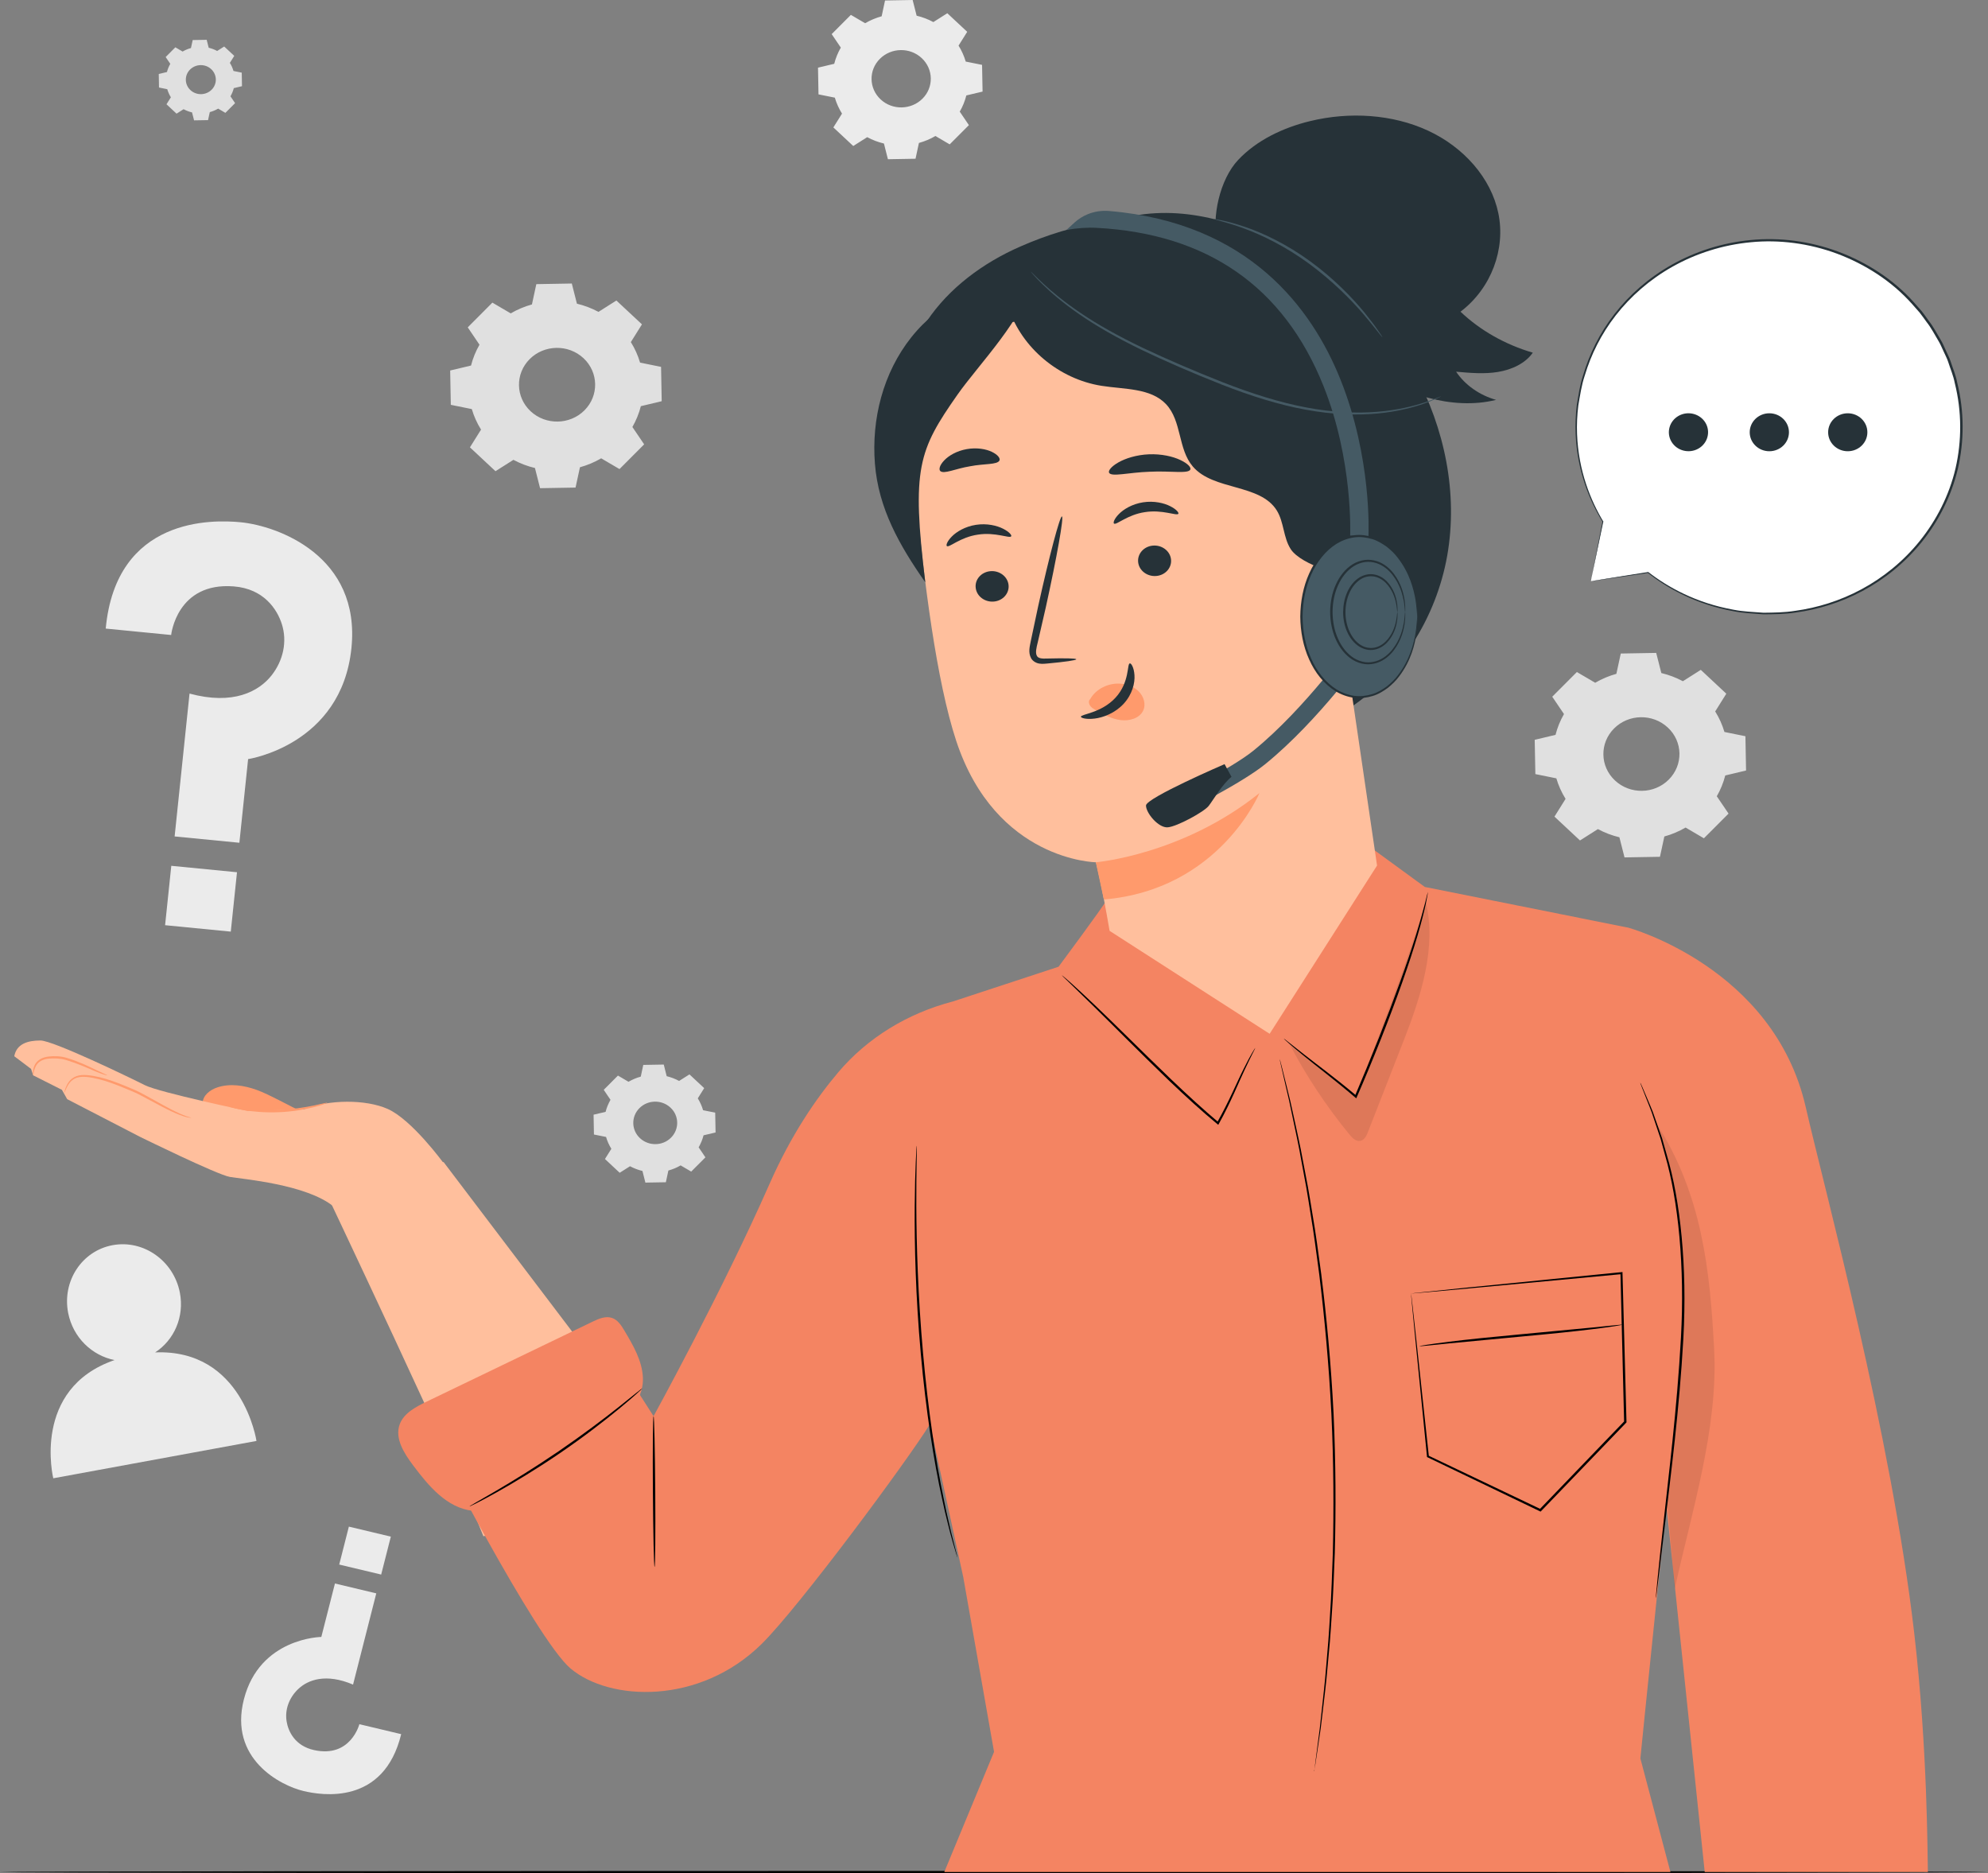 <svg width="380" height="358" viewBox="0 0 380 358" fill="none" xmlns="http://www.w3.org/2000/svg">
<rect x="0" y="0" width="380" height="358" fill="#808080" stroke="none"/>
<g clip-path="url(#clip0_181_2832)">
<path d="M97.622 59.892C98.907 59.14 100.271 58.573 101.678 58.184L102.517 54.303L109.299 54.185L110.278 58.04C111.703 58.379 113.084 58.903 114.395 59.605L117.821 57.432L122.707 61.989L120.583 65.38C121.361 66.623 121.947 67.942 122.349 69.303L126.361 70.115L126.483 76.677L122.497 77.624C122.148 79.002 121.606 80.338 120.881 81.607L123.127 84.921L118.416 89.648L114.911 87.593C113.626 88.346 112.262 88.912 110.855 89.301L110.016 93.183L103.234 93.301L102.255 89.445C100.83 89.107 99.449 88.583 98.138 87.881L94.712 90.054L89.826 85.496L91.95 82.106C91.172 80.862 90.586 79.543 90.184 78.182L86.172 77.37L86.05 70.809L90.035 69.862C90.385 68.483 90.927 67.147 91.652 65.879L89.406 62.564L94.117 57.837L97.622 59.892ZM101.241 68.635C98.453 71.434 98.531 75.891 101.424 78.596C104.317 81.294 108.924 81.218 111.721 78.419C114.509 75.62 114.43 71.164 111.537 68.458C108.644 65.76 104.038 65.837 101.241 68.635Z" fill="#E0E0E0"/>
<path d="M120.137 206.743C120.88 206.312 121.667 205.982 122.48 205.763L122.961 203.522L126.876 203.454L127.436 205.678C128.257 205.872 129.053 206.177 129.813 206.583L131.788 205.331L134.603 207.961L133.379 209.914C133.825 210.633 134.166 211.394 134.393 212.18L136.709 212.646L136.779 216.434L134.481 216.975C134.279 217.77 133.965 218.539 133.545 219.275L134.839 221.186L132.121 223.909L130.102 222.725C129.359 223.156 128.572 223.486 127.759 223.706L127.278 225.946L123.363 226.014L122.803 223.79C121.982 223.596 121.186 223.291 120.426 222.885L118.451 224.137L115.636 221.507L116.86 219.554C116.414 218.835 116.073 218.074 115.846 217.288L113.53 216.823L113.46 213.034L115.758 212.493C115.959 211.698 116.274 210.929 116.694 210.193L115.4 208.282L118.118 205.56L120.137 206.743ZM122.226 211.783C120.618 213.398 120.662 215.969 122.331 217.524C124.001 219.08 126.658 219.038 128.266 217.423C129.874 215.808 129.831 213.237 128.161 211.682C126.492 210.126 123.835 210.168 122.226 211.783Z" fill="#E0E0E0"/>
<path d="M34.901 9.851C35.408 9.555 35.941 9.335 36.5 9.183L36.832 7.653L39.507 7.61L39.892 9.124C40.451 9.259 40.993 9.462 41.508 9.741L42.855 8.887L44.777 10.68L43.938 12.016C44.244 12.506 44.471 13.022 44.629 13.563L46.211 13.884L46.255 16.472L44.69 16.844C44.55 17.385 44.34 17.909 44.052 18.408L44.935 19.71L43.082 21.571L41.701 20.759C41.194 21.055 40.661 21.275 40.101 21.427L39.769 22.957L37.095 23L36.71 21.486C36.151 21.351 35.609 21.148 35.093 20.869L33.747 21.723L31.824 19.93L32.663 18.594C32.357 18.104 32.13 17.588 31.973 17.047L30.391 16.726L30.347 14.138L31.912 13.766C32.051 13.225 32.261 12.701 32.55 12.202L31.667 10.899L33.52 9.039L34.901 9.851ZM36.325 13.293C35.224 14.392 35.259 16.151 36.395 17.216C37.532 18.281 39.35 18.248 40.451 17.148C41.552 16.049 41.517 14.29 40.381 13.225C39.245 12.159 37.427 12.193 36.325 13.293Z" fill="#E0E0E0"/>
<path d="M165.369 4.439C166.366 3.856 167.432 3.416 168.525 3.112L169.171 0.093L174.451 0L175.211 3.002C176.321 3.264 177.396 3.67 178.41 4.219L181.076 2.528L184.878 6.08L183.226 8.718C183.829 9.682 184.284 10.713 184.598 11.77L187.719 12.396L187.815 17.503L184.712 18.239C184.441 19.313 184.021 20.353 183.453 21.334L185.201 23.913L181.53 27.591L178.803 25.993C177.807 26.576 176.741 27.016 175.648 27.321L175.001 30.339L169.722 30.432L168.962 27.43C167.852 27.168 166.777 26.762 165.763 26.213L163.097 27.904L159.295 24.353L160.947 21.714C160.344 20.75 159.889 19.719 159.574 18.662L156.454 18.036L156.358 12.929L159.461 12.193C159.732 11.119 160.151 10.079 160.719 9.098L158.971 6.519L162.642 2.841L165.369 4.439ZM168.184 11.246C166.007 13.419 166.077 16.895 168.324 18.992C170.57 21.097 174.162 21.029 176.33 18.856C178.506 16.683 178.436 13.208 176.19 11.111C173.944 9.005 170.351 9.073 168.184 11.246Z" fill="#EBEBEB"/>
<path d="M304.911 130.489C306.196 129.737 307.559 129.17 308.966 128.781L309.806 124.9L316.579 124.782L317.558 128.629C318.983 128.967 320.364 129.491 321.675 130.193L325.101 128.02L329.978 132.578L327.855 135.969C328.632 137.212 329.218 138.531 329.62 139.892L333.632 140.704L333.754 147.257L329.777 148.204C329.428 149.574 328.886 150.918 328.16 152.178L330.407 155.493L325.696 160.211L322.191 158.156C320.906 158.909 319.542 159.476 318.135 159.865L317.296 163.746L310.522 163.864L309.543 160.017C308.127 159.679 306.738 159.154 305.435 158.452L302.009 160.626L297.132 156.068L299.256 152.677C298.478 151.434 297.892 150.115 297.49 148.754L293.478 147.942L293.356 141.389L297.333 140.442C297.682 139.072 298.224 137.727 298.95 136.467L296.704 133.153L301.415 128.434L304.92 130.489H304.911ZM308.521 139.224C305.732 142.023 305.811 146.471 308.704 149.168C311.597 151.865 316.195 151.789 318.983 148.99C321.771 146.192 321.693 141.744 318.799 139.046C315.906 136.349 311.309 136.425 308.521 139.224Z" fill="#E0E0E0"/>
<path d="M29.648 258.467C33.275 256.125 35.285 251.66 34.376 247.018C33.179 240.938 27.427 236.888 21.537 237.97C15.645 239.053 11.835 244.862 13.032 250.942C13.959 255.626 17.586 259.076 21.895 259.93C5.97 265.409 10.183 282.524 10.183 282.524L49.025 275.387C49.025 275.387 46.403 257.782 29.656 258.467H29.648Z" fill="#EBEBEB"/>
<path d="M76.689 331.424L68.691 329.521C68.691 329.521 67.039 336.015 60.029 334.468C56.393 333.664 55.1 330.925 54.785 328.98C54.418 326.722 55.283 324.464 56.953 322.849C58.858 321.006 62.328 319.755 67.485 321.953L71.925 304.517L64.024 302.632L61.419 312.846C61.419 312.846 49.628 312.973 46.613 324.794C43.728 336.108 53.544 341.232 58.037 342.298C61.472 343.118 73.367 345.097 76.689 331.415V331.424Z" fill="#EBEBEB"/>
<path d="M64.84 299.012L72.86 300.923L74.706 293.674L66.686 291.762L64.84 299.012Z" fill="#EBEBEB"/>
<path d="M20.199 120.131L32.715 121.357C32.715 121.357 33.773 111.193 44.716 112.073C50.398 112.529 52.967 116.41 53.876 119.285C54.934 122.617 54.13 126.219 51.962 129.01C49.489 132.189 44.515 134.81 36.229 132.552L33.38 159.856L45.756 161.065L47.426 145.075C47.426 145.075 65.239 142.429 67.17 123.919C69.015 106.213 53.037 100.497 46.01 99.812C40.634 99.287 22.201 98.755 20.208 120.139L20.199 120.131Z" fill="#EBEBEB"/>
<path d="M45.3 166.699L32.742 165.471L31.557 176.82L44.114 178.048L45.3 166.699Z" fill="#EBEBEB"/>
<path d="M380 357.78C380 357.899 294.929 358 190.009 358C85.088 358 0 357.899 0 357.78C0 357.662 85.053 357.56 190.009 357.56C294.964 357.56 380 357.662 380 357.78Z" fill="black"/>
<path d="M304.089 111.075L315.05 109.401C320.18 113.4 326.482 116.123 333.501 116.985C353.683 119.455 372.116 105.604 374.668 86.054C377.221 66.505 362.93 48.646 342.748 46.177C322.567 43.708 304.133 57.558 301.581 77.108C300.514 85.276 302.394 93.132 306.405 99.71L306.388 99.693L304.08 111.075H304.089Z" fill="white"/>
<path d="M304.089 111.075C304.089 111.075 304.124 110.838 304.22 110.356C304.316 109.857 304.456 109.138 304.64 108.191C305.016 106.247 305.575 103.397 306.3 99.677C306.309 99.626 306.362 99.592 306.414 99.6C306.431 99.6 306.449 99.617 306.466 99.626L306.484 99.643L306.335 99.761C303.914 95.812 301.476 90.096 301.178 82.951C301.1 81.175 301.178 79.323 301.397 77.421C301.72 75.535 301.983 73.557 302.638 71.612C303.801 67.688 305.741 63.689 308.573 60.044C311.396 56.391 315.119 53.094 319.56 50.591C324 48.088 329.165 46.388 334.654 45.873C340.135 45.331 345.912 46.067 351.34 48.079C356.742 50.1 361.872 53.339 365.832 57.778L367.326 59.469C367.789 60.053 368.209 60.67 368.646 61.27C369.572 62.437 370.237 63.765 370.997 65.016C371.382 65.642 371.635 66.335 371.95 66.987C372.238 67.654 372.597 68.289 372.824 68.982C373.27 70.36 373.847 71.688 374.109 73.092C375.49 78.63 375.464 84.338 374.24 89.597C372.99 94.865 370.516 99.651 367.317 103.617C364.11 107.583 360.185 110.72 356.016 112.944C351.847 115.176 347.459 116.495 343.246 117.062C341.14 117.391 339.077 117.391 337.084 117.408C335.1 117.248 333.177 117.18 331.368 116.816C324.087 115.497 318.598 112.343 314.98 109.485L315.05 109.502C311.475 110.026 308.73 110.424 306.851 110.703C305.942 110.83 305.243 110.931 304.762 110.999C304.299 111.066 304.072 111.092 304.072 111.092C304.072 111.092 304.325 111.041 304.797 110.965C305.286 110.889 305.986 110.77 306.903 110.618C308.756 110.322 311.483 109.883 315.015 109.324C315.041 109.324 315.067 109.325 315.085 109.341C318.712 112.157 324.183 115.26 331.412 116.537C333.203 116.892 335.118 116.952 337.084 117.104C339.051 117.078 341.105 117.07 343.185 116.732C347.354 116.157 351.698 114.838 355.815 112.622C359.932 110.415 363.813 107.295 366.968 103.372C370.123 99.448 372.57 94.713 373.794 89.504C374.992 84.295 375.018 78.664 373.646 73.193C373.383 71.806 372.806 70.487 372.378 69.134C372.16 68.458 371.801 67.824 371.513 67.164C371.198 66.521 370.945 65.837 370.569 65.219C369.817 63.976 369.162 62.674 368.244 61.516C367.807 60.924 367.396 60.315 366.933 59.74L365.464 58.074C361.558 53.686 356.488 50.489 351.156 48.485C345.798 46.498 340.091 45.763 334.672 46.295C329.253 46.803 324.14 48.468 319.743 50.938C315.338 53.407 311.658 56.662 308.853 60.264C306.038 63.875 304.107 67.815 302.944 71.705C302.289 73.633 302.026 75.594 301.694 77.463C301.458 79.349 301.38 81.184 301.449 82.951C301.712 90.037 304.098 95.736 306.466 99.677C306.493 99.719 306.475 99.778 306.431 99.803C306.397 99.829 306.344 99.82 306.309 99.786L306.292 99.769L306.458 99.719C305.689 103.397 305.094 106.221 304.692 108.141C304.491 109.096 304.334 109.823 304.229 110.322C304.124 110.813 304.063 111.075 304.063 111.075H304.089Z" fill="#263238"/>
<path d="M349.443 82.613C349.443 80.609 351.122 78.985 353.193 78.985C355.265 78.985 356.943 80.609 356.943 82.613C356.943 84.617 355.265 86.24 353.193 86.24C351.122 86.24 349.443 84.617 349.443 82.613Z" fill="#263238"/>
<path d="M334.453 82.613C334.453 80.609 336.132 78.985 338.203 78.985C340.275 78.985 341.953 80.609 341.953 82.613C341.953 84.617 340.275 86.24 338.203 86.24C336.132 86.24 334.453 84.617 334.453 82.613Z" fill="#263238"/>
<path d="M319.498 84.422C318.467 82.689 319.079 80.474 320.871 79.467C322.662 78.469 324.952 79.061 325.993 80.795C327.024 82.528 326.412 84.744 324.62 85.75C322.829 86.748 320.539 86.156 319.498 84.422Z" fill="#263238"/>
<path d="M57.635 212.426C55.327 211.369 51.464 209.162 49.069 208.299C46.674 207.437 44 207.022 41.578 207.809C40.163 208.265 38.755 209.356 38.747 210.794L48.143 217.457L57.626 215.038V212.417L57.635 212.426Z" fill="#FF9A6C"/>
<path d="M47.356 212.333C47.356 212.333 30.469 208.79 27.69 207.394C24.91 205.991 10.165 198.854 7.727 198.854C5.288 198.854 3.173 199.497 2.727 201.864L5.935 204.283L6.346 205.517L11.835 208.282L12.84 210.066L26.807 217.288C26.807 217.288 41.474 224.492 43.921 224.923C46.368 225.355 58.587 226.318 63.814 230.622L84.791 222.294C84.791 222.294 78.734 213.965 74.067 211.918C69.906 210.092 62.923 210.092 58.037 212.02L47.356 212.341V212.333Z" fill="#FFBF9D"/>
<path d="M61.393 225.98C61.393 225.98 88.095 282.313 92.395 293.592C92.395 293.592 122.244 288.849 123.267 272.817L84.791 222.091L61.393 225.98Z" fill="#FFBF9D"/>
<path d="M36.588 213.61C36.588 213.61 36.492 213.618 36.299 213.61C36.107 213.601 35.845 213.542 35.495 213.457C34.813 213.271 33.852 212.908 32.716 212.375C31.579 211.842 30.259 211.14 28.809 210.354C28.083 209.965 27.323 209.551 26.527 209.145C25.741 208.739 24.867 208.409 23.993 208.037C22.236 207.302 20.54 206.659 18.941 206.261C17.359 205.881 15.838 205.593 14.693 205.966C13.539 206.346 13.023 207.302 12.735 207.885C12.438 208.494 12.333 208.857 12.289 208.849C12.272 208.849 12.289 208.747 12.333 208.578C12.368 208.401 12.447 208.147 12.578 207.826C12.709 207.504 12.892 207.115 13.198 206.71C13.504 206.312 13.967 205.906 14.597 205.678C15.217 205.441 15.951 205.416 16.703 205.475C17.455 205.543 18.241 205.678 19.054 205.872C20.689 206.261 22.419 206.904 24.185 207.64C25.059 208.012 25.942 208.35 26.746 208.773C27.55 209.187 28.31 209.61 29.027 210.007C30.469 210.811 31.763 211.538 32.873 212.104C33.983 212.671 34.91 213.077 35.565 213.305C36.221 213.542 36.605 213.584 36.596 213.635L36.588 213.61Z" fill="#FF9A6C"/>
<path d="M20.488 205.509C20.47 205.56 19.544 205.306 18.128 204.714C16.721 204.097 14.798 203.234 12.578 202.575C11.485 202.253 10.366 202.236 9.387 202.313C8.4 202.389 7.578 202.769 7.132 203.327C6.687 203.885 6.555 204.477 6.468 204.875C6.407 205.28 6.372 205.509 6.346 205.509C6.319 205.509 6.293 205.28 6.293 204.858C6.328 204.443 6.407 203.801 6.879 203.141C7.124 202.828 7.464 202.524 7.893 202.313C8.321 202.101 8.819 201.974 9.344 201.915C10.375 201.805 11.546 201.822 12.709 202.16C14.981 202.845 16.904 203.767 18.268 204.443C19.64 205.103 20.523 205.45 20.497 205.517L20.488 205.509Z" fill="#FF9A6C"/>
<path d="M62.582 210.743C62.582 210.743 62.346 210.87 61.9 211.03C61.454 211.191 60.79 211.394 59.959 211.605C58.299 212.028 55.948 212.451 53.325 212.561C50.703 212.671 48.317 212.451 46.63 212.164C45.782 212.02 45.101 211.884 44.646 211.758C44.183 211.639 43.929 211.555 43.938 211.529C43.956 211.462 44.996 211.656 46.683 211.859C48.37 212.062 50.721 212.231 53.308 212.121C55.895 212.011 58.22 211.648 59.889 211.301C61.55 210.954 62.573 210.675 62.59 210.743H62.582Z" fill="#FF9A6C"/>
<path d="M311.239 177.292L272.353 169.513L262.79 162.537L211.475 172.109C210.654 173.563 202.341 184.758 202.341 184.758L182.142 191.396C173.498 193.645 165.798 198.347 160.221 204.942C155.956 209.982 151.21 216.933 147.137 226.166C138.047 246.807 124.927 270.652 124.927 270.652L116.703 257.841L82.047 273.628C82.047 273.628 102.351 313.235 109.072 318.884C116.545 325.166 133.72 325.893 145.598 314.174C152.757 307.105 173.446 279.167 177.763 272.174L184.126 301.422L190.009 334.806L180.499 357.772H319.297L313.555 336.066C313.555 336.066 319.21 279.463 320.775 268.935C324.454 244.084 311.248 177.292 311.248 177.292H311.239Z" fill="#F48462"/>
<path d="M311.239 177.292C311.239 177.292 339.033 184.835 345.152 211.555C348.858 227.748 361.444 273.907 365.875 311.908C368.506 334.501 368.428 355.379 368.506 357.772H325.853L307.769 184.835L311.239 177.292Z" fill="#F48462"/>
<path d="M239.952 200.241C239.952 200.241 239.925 200.342 239.838 200.52C239.733 200.731 239.602 200.985 239.445 201.298C239.104 201.983 238.597 202.981 238.003 204.257C236.779 206.803 235.319 210.565 232.986 214.759L232.863 214.971L232.671 214.81C229.787 212.434 226.657 209.576 223.423 206.49C217.707 200.993 212.681 195.878 208.975 192.25C207.14 190.466 205.645 189.012 204.57 187.963C204.072 187.49 203.67 187.101 203.364 186.805C203.093 186.534 202.953 186.39 202.962 186.382C202.971 186.373 203.128 186.492 203.425 186.745C203.749 187.025 204.168 187.388 204.693 187.845C205.776 188.817 207.324 190.238 209.203 192.03C212.979 195.607 218.031 200.689 223.747 206.177C226.972 209.263 230.092 212.121 232.942 214.514L232.627 214.565C234.978 210.422 236.49 206.676 237.784 204.156C238.413 202.888 238.947 201.898 239.331 201.239C239.515 200.934 239.663 200.689 239.786 200.486C239.89 200.317 239.952 200.232 239.96 200.241H239.952Z" fill="black"/>
<path d="M272.938 170.468C272.938 170.468 272.921 170.671 272.86 171.06C272.781 171.491 272.667 172.049 272.536 172.743C272.222 174.197 271.697 176.294 270.945 178.848C269.442 183.964 266.995 190.923 263.988 198.499C262.397 202.507 260.824 206.295 259.356 209.652L259.242 209.906L259.023 209.72C255.064 206.337 251.515 203.674 249.112 201.695C247.906 200.714 246.962 199.92 246.324 199.361C246.035 199.099 245.799 198.888 245.607 198.719C245.449 198.567 245.371 198.491 245.38 198.482C245.38 198.482 245.484 198.541 245.651 198.668C245.852 198.829 246.105 199.023 246.411 199.268C247.11 199.818 248.072 200.571 249.269 201.518C251.716 203.446 255.3 206.058 259.303 209.432L258.971 209.5C260.413 206.135 261.978 202.346 263.568 198.347C266.566 190.779 269.057 183.854 270.64 178.763C271.426 176.218 271.994 174.146 272.37 172.7C272.536 172.016 272.676 171.458 272.781 171.035C272.877 170.654 272.938 170.46 272.956 170.46L272.938 170.468Z" fill="black"/>
<path d="M183.025 297.685C183.025 297.685 182.99 297.626 182.946 297.491L182.763 296.916C182.605 296.374 182.378 295.63 182.107 294.692C181.81 293.728 181.522 292.535 181.172 291.149C180.805 289.762 180.447 288.181 180.071 286.413C178.515 279.387 176.968 269.553 175.998 258.628C175.01 247.695 174.791 237.759 174.844 230.58C174.87 226.986 174.949 224.078 175.045 222.074C175.097 221.101 175.132 220.332 175.159 219.765C175.176 219.52 175.194 219.326 175.202 219.165C175.211 219.03 175.228 218.962 175.228 218.962C175.228 218.962 175.246 219.03 175.246 219.165C175.246 219.326 175.246 219.528 175.246 219.765C175.246 220.332 175.228 221.101 175.211 222.074C175.167 224.078 175.141 226.986 175.15 230.572C175.185 237.751 175.456 247.669 176.435 258.586C177.396 269.494 178.899 279.319 180.368 286.354C180.726 288.113 181.058 289.703 181.399 291.09C181.723 292.476 181.994 293.677 182.265 294.649C182.509 295.596 182.702 296.349 182.841 296.89L182.981 297.474C183.007 297.609 183.025 297.677 183.016 297.677L183.025 297.685Z" fill="black"/>
<path d="M313.546 206.938C313.546 206.938 313.59 207.014 313.669 207.166C313.747 207.344 313.852 207.572 313.975 207.86C314.245 208.502 314.63 209.407 315.12 210.548C315.364 211.132 315.653 211.783 315.932 212.502C316.186 213.229 316.466 214.024 316.763 214.869C317.06 215.723 317.375 216.628 317.715 217.592C317.995 218.573 318.284 219.613 318.598 220.704C321.203 229.405 322.523 241.995 321.771 255.77C321.002 269.553 319.341 281.94 318.31 290.912C317.777 295.377 317.34 298.996 317.034 301.541C316.876 302.767 316.754 303.739 316.675 304.424C316.632 304.737 316.597 304.982 316.57 305.177C316.544 305.346 316.527 305.431 316.518 305.431C316.518 305.431 316.518 305.346 316.518 305.168L316.579 304.416C316.649 303.722 316.736 302.75 316.859 301.524C317.104 299.013 317.488 295.377 317.986 290.887C318.939 281.907 320.547 269.51 321.308 255.753C322.059 242.004 320.792 229.481 318.275 220.788C317.978 219.698 317.698 218.658 317.427 217.677C317.104 216.713 316.798 215.8 316.509 214.945C316.23 214.091 315.959 213.305 315.714 212.569C315.452 211.851 315.172 211.2 314.945 210.608C314.49 209.449 314.132 208.536 313.878 207.893C313.765 207.597 313.677 207.369 313.607 207.183C313.546 207.022 313.52 206.938 313.529 206.938H313.546Z" fill="black"/>
<path d="M125.12 299.461C124.997 299.461 124.849 293.017 124.796 285.061C124.744 277.104 124.796 270.66 124.927 270.66C125.05 270.66 125.198 277.104 125.251 285.061C125.303 293.017 125.251 299.461 125.12 299.461Z" fill="black"/>
<path d="M251.244 338.484C251.244 338.484 251.244 338.366 251.271 338.129C251.297 337.875 251.34 337.537 251.393 337.097C251.515 336.167 251.681 334.84 251.9 333.132C252.014 332.269 252.136 331.314 252.276 330.265C252.389 329.217 252.52 328.075 252.652 326.849C252.905 324.397 253.255 321.615 253.491 318.52C253.622 316.973 253.762 315.358 253.901 313.675C254.041 311.992 254.12 310.233 254.242 308.415C254.505 304.779 254.609 300.89 254.767 296.789C254.959 288.595 254.933 279.581 254.487 270.136C254.006 260.691 253.167 251.711 252.171 243.568C251.62 239.501 251.139 235.637 250.519 232.043C250.222 230.242 249.977 228.5 249.671 226.834C249.365 225.168 249.068 223.57 248.788 222.048C248.264 218.987 247.643 216.248 247.145 213.838C246.892 212.629 246.656 211.512 246.437 210.472C246.201 209.449 245.983 208.502 245.782 207.657C245.397 205.982 245.1 204.672 244.89 203.758C244.794 203.327 244.724 202.989 244.672 202.744C244.628 202.515 244.602 202.397 244.61 202.397C244.61 202.397 244.654 202.507 244.715 202.735C244.776 202.981 244.864 203.319 244.977 203.742C245.205 204.655 245.528 205.957 245.948 207.623C246.157 208.468 246.385 209.407 246.638 210.43C246.865 211.462 247.11 212.586 247.381 213.787C247.897 216.197 248.535 218.937 249.085 221.998C249.374 223.52 249.68 225.118 249.994 226.784C250.309 228.449 250.563 230.191 250.868 231.992C251.498 235.586 251.996 239.459 252.555 243.526C253.569 251.669 254.426 260.657 254.907 270.119C255.344 279.581 255.361 288.604 255.143 296.806C254.977 300.907 254.854 304.805 254.574 308.441C254.443 310.259 254.356 312.018 254.207 313.709C254.05 315.391 253.91 317.015 253.762 318.562C253.508 321.657 253.141 324.439 252.861 326.891C252.713 328.117 252.573 329.25 252.451 330.299C252.302 331.339 252.162 332.294 252.031 333.157C251.778 334.857 251.576 336.184 251.437 337.114L251.271 338.137C251.227 338.366 251.209 338.484 251.201 338.484H251.244Z" fill="black"/>
<path d="M269.722 247.213C269.722 247.213 269.774 247.196 269.896 247.187L270.438 247.12C270.945 247.069 271.662 246.984 272.589 246.891C274.503 246.697 277.273 246.409 280.77 246.046C287.867 245.335 297.936 244.329 309.919 243.129L310.137 243.103V243.315C310.373 251.855 310.627 261.503 310.898 271.743V271.836L310.837 271.903C309.718 273.062 308.52 274.305 307.323 275.556C302.927 280.122 298.653 284.562 294.597 288.773L294.483 288.891L294.335 288.823C286.521 285.069 279.275 281.594 272.859 278.507L272.763 278.465V278.364C271.819 268.935 271.05 261.131 270.508 255.668C270.255 252.979 270.045 250.866 269.905 249.394C269.844 248.692 269.792 248.151 269.757 247.762C269.722 247.399 269.722 247.213 269.722 247.213C269.722 247.213 269.757 247.416 269.8 247.796C269.844 248.194 269.914 248.752 269.993 249.462C270.159 250.933 270.395 253.064 270.692 255.761C271.277 261.198 272.108 268.952 273.122 278.321L273.017 278.178C279.441 281.239 286.696 284.697 294.527 288.434L294.265 288.477C298.32 284.257 302.586 279.818 306.982 275.252C308.188 274 309.386 272.757 310.505 271.599L310.443 271.751C310.19 261.511 309.954 251.855 309.744 243.323L309.963 243.509C298.023 244.625 287.989 245.564 280.918 246.223C277.396 246.545 274.608 246.798 272.676 246.967C271.732 247.052 271.006 247.111 270.482 247.153L269.914 247.196C269.783 247.204 269.713 247.204 269.713 247.196L269.722 247.213Z" fill="black"/>
<path d="M310.199 253.165C310.199 253.165 309.666 253.292 308.687 253.444C307.708 253.597 306.292 253.791 304.535 254.011C301.021 254.451 296.153 254.95 290.777 255.44C285.437 255.947 280.604 256.404 277.011 256.742C275.307 256.911 273.9 257.055 272.842 257.165C271.854 257.266 271.312 257.3 271.304 257.275C271.304 257.241 271.837 257.148 272.816 256.996C273.795 256.844 275.211 256.649 276.968 256.429C280.481 255.99 285.35 255.491 290.725 255C296.065 254.493 300.899 254.036 304.491 253.698C306.196 253.529 307.603 253.385 308.66 253.275C309.648 253.174 310.19 253.14 310.199 253.165Z" fill="black"/>
<g opacity="0.3">
<path opacity="0.3" d="M318.642 286.422C319.131 292.18 319.621 297.939 320.11 303.697C323.353 288.9 328.449 272.994 327.653 257.884C326.867 242.875 325.39 228.339 316.597 214.666C316.597 214.666 322.558 229.117 321.754 246.79C320.949 264.462 318.633 286.414 318.633 286.414L318.642 286.422Z" fill="black"/>
</g>
<path d="M119.333 254.265C118.748 253.292 118.075 252.244 116.973 251.872C115.75 251.466 114.421 252.032 113.259 252.599C102.683 257.689 92.116 262.78 81.54 267.879C79.459 268.885 77.196 270.077 76.409 272.191C75.404 274.897 77.239 277.755 78.987 280.08C81.907 283.97 85.403 288.189 90.341 288.739L117.611 270.644C120.95 270.17 123.022 266.576 122.891 263.321C122.76 260.065 121.02 257.097 119.333 254.273V254.265Z" fill="#F48462"/>
<path d="M122.777 265.325C122.777 265.325 122.69 265.435 122.497 265.621C122.261 265.832 121.982 266.094 121.641 266.407C120.889 267.084 119.779 268.039 118.389 269.189C115.601 271.498 111.642 274.567 107.062 277.696C102.482 280.816 98.173 283.403 94.991 285.179C93.4 286.067 92.098 286.76 91.189 287.217C90.769 287.42 90.429 287.597 90.14 287.733C89.895 287.851 89.764 287.902 89.756 287.885C89.747 287.868 89.861 287.792 90.097 287.657C90.376 287.496 90.708 287.301 91.11 287.065C92.054 286.524 93.313 285.796 94.834 284.908C97.972 283.074 102.246 280.452 106.808 277.341C111.371 274.22 115.356 271.202 118.188 268.961C119.561 267.862 120.688 266.965 121.527 266.289C121.885 266.001 122.191 265.765 122.445 265.562C122.655 265.401 122.777 265.317 122.786 265.333L122.777 265.325Z" fill="black"/>
<g opacity="0.3">
<path opacity="0.3" d="M272.527 172.405C268.795 184.403 263.568 197.958 259.154 209.576C255.387 206.49 250.134 202.406 246.367 199.311C249.601 205.526 253.508 211.419 257.983 216.873C258.499 217.508 259.207 218.192 260.02 218.04C260.798 217.897 261.191 217.076 261.471 216.366C263.769 210.498 266.059 204.629 268.358 198.753C271.575 190.534 274.678 180.928 272.527 172.396V172.405Z" fill="black"/>
</g>
<path d="M213.529 41.958C224.857 38.795 235.52 41.983 246 47.217C256.48 52.451 264.932 61.152 270.404 71.265C276.172 81.911 278.716 94.324 276.635 106.171C274.546 118.017 267.633 129.179 257.258 135.791C243.09 144.822 223.572 144.348 208.976 135.986C194.379 127.623 184.791 112.2 182.239 95.981C180.482 84.803 181.906 73.016 187.308 62.987C192.701 52.959 202.237 44.858 213.538 41.966" fill="#263238"/>
<path d="M250.833 76.373C248.64 72.28 248.736 67.435 247.538 62.978C244.899 53.161 235.651 46.067 225.582 43.226C216.213 40.588 205.383 42.575 195.008 47.124C187.893 50.244 181.417 55.03 177.169 61.372C171.54 69.794 170.509 80.922 174.503 90.172L226.413 76.956C231.814 80.372 237.347 83.839 243.596 85.386C245.432 85.843 247.381 86.122 249.208 85.632C251.035 85.141 252.695 83.721 252.931 81.903C253.185 79.915 251.777 78.148 250.825 76.364L250.833 76.373Z" fill="#263238"/>
<path d="M263.219 165.412L249.82 74.242C249.225 69.929 247.206 65.541 242.722 65.735L195.541 61.338C180.761 61.998 173.821 80.761 175.124 95.017C176.575 110.864 179.005 130.151 182.772 141.575C190.35 164.549 209.483 164.794 209.483 164.794C209.483 164.71 210.645 169.36 212.096 177.901L242.688 197.577L263.228 165.403L263.219 165.412Z" fill="#FFBF9D"/>
<path d="M186.504 112.36C186.696 113.967 188.261 115.125 189.991 114.965C191.722 114.804 192.972 113.366 192.779 111.768C192.587 110.162 191.023 109.003 189.292 109.164C187.561 109.325 186.303 110.762 186.504 112.36Z" fill="#263238"/>
<path d="M180.997 104.369C181.443 104.708 183.541 102.661 186.906 102.179C190.253 101.647 192.98 102.957 193.286 102.501C193.435 102.298 192.928 101.647 191.739 101.046C190.559 100.446 188.645 99.981 186.556 100.302C184.467 100.624 182.824 101.63 181.932 102.543C181.023 103.465 180.787 104.226 181.006 104.378L180.997 104.369Z" fill="#263238"/>
<path d="M217.559 107.473C217.751 109.079 219.315 110.238 221.046 110.077C222.777 109.916 224.027 108.479 223.834 106.881C223.642 105.274 222.077 104.116 220.347 104.276C218.616 104.437 217.366 105.875 217.559 107.473Z" fill="#263238"/>
<path d="M212.944 100.066C213.398 100.404 215.496 98.358 218.852 97.876C222.2 97.343 224.927 98.645 225.233 98.197C225.381 97.994 224.883 97.343 223.686 96.742C222.514 96.142 220.592 95.677 218.503 95.998C216.414 96.32 214.77 97.326 213.879 98.239C212.97 99.161 212.734 99.922 212.944 100.074V100.066Z" fill="#263238"/>
<path d="M205.724 125.999C205.706 125.813 203.565 125.771 200.121 125.856C199.247 125.898 198.408 125.856 198.181 125.306C197.884 124.74 198.102 123.792 198.364 122.761C198.854 120.63 199.37 118.406 199.903 116.064C202 106.551 203.39 98.772 202.988 98.696C202.595 98.62 200.567 106.264 198.46 115.785C197.962 118.127 197.482 120.359 197.036 122.499C196.861 123.488 196.468 124.638 197.106 125.822C197.438 126.405 198.137 126.76 198.705 126.828C199.282 126.913 199.763 126.845 200.191 126.811C203.626 126.49 205.741 126.185 205.724 125.999Z" fill="#263238"/>
<path d="M209.474 164.794C209.474 164.794 226.011 163.399 240.738 151.57C240.738 151.57 233.108 170.045 210.994 171.906L209.465 164.803L209.474 164.794Z" fill="#FF9A6C"/>
<path d="M208.381 133.626C209.343 131.901 211.327 130.743 213.468 130.65C214.945 130.591 216.527 131.047 217.593 132.071C218.66 133.085 219.106 134.692 218.468 135.901C217.76 137.271 215.907 137.829 214.237 137.626C212.568 137.423 211.021 136.603 209.552 135.783C209.141 135.554 208.731 135.318 208.442 134.962C208.154 134.607 208.031 134.117 208.259 133.753" fill="#FF9A6C"/>
<path d="M215.959 126.786C215.408 126.836 215.959 130.363 213.232 133.33C210.514 136.298 206.563 136.485 206.616 136.975C206.598 137.203 207.586 137.533 209.238 137.33C210.855 137.144 213.127 136.298 214.797 134.489C216.457 132.671 216.955 130.506 216.851 129.035C216.754 127.538 216.213 126.727 215.968 126.786H215.959Z" fill="#263238"/>
<path d="M212 90.358C212.472 91.195 215.758 90.282 219.77 90.155C223.782 89.952 227.138 90.603 227.531 89.733C227.706 89.318 227.016 88.566 225.6 87.906C224.193 87.238 222.034 86.731 219.621 86.824C217.218 86.925 215.111 87.61 213.765 88.38C212.41 89.158 211.79 89.961 212 90.358Z" fill="#263238"/>
<path d="M179.73 90.02C180.438 90.671 182.632 89.564 185.411 89.115C188.173 88.574 190.629 88.853 191.049 87.999C191.224 87.593 190.743 86.908 189.598 86.359C188.47 85.809 186.687 85.496 184.782 85.835C182.876 86.173 181.329 87.086 180.482 87.991C179.616 88.895 179.415 89.699 179.73 90.028V90.02Z" fill="#263238"/>
<path d="M258.473 68.559C252.11 55.512 229.087 39.294 214.473 42.194L192.806 58.903C195.305 66.488 202.429 72.449 210.549 73.734C214.884 74.428 219.945 74.115 222.899 77.26C225.915 80.474 225.145 85.818 228.003 89.158C231.963 93.791 240.843 92.405 244.051 97.554C245.449 99.803 245.283 102.738 246.726 104.961C248.648 107.929 257.468 110.872 260.736 109.375C264.014 107.887 263.245 102.256 263.953 99.152C265.168 93.859 264.023 91.348 263 88.616C260.588 82.139 261.506 74.774 258.473 68.551V68.559Z" fill="#263238"/>
<path d="M251.026 113.476C250.755 111.726 252.197 107.278 253.945 106.746C258.613 105.317 267.283 104.42 269.223 116.148C271.863 132.189 254.679 131.445 254.574 130.988C254.496 130.633 251.978 119.531 251.035 113.476H251.026Z" fill="#FFBF9D"/>
<path d="M258.63 124.131C258.691 124.071 258.953 124.283 259.478 124.427C259.985 124.562 260.832 124.587 261.645 124.139C263.297 123.251 264.329 120.325 263.927 117.425C263.726 115.962 263.184 114.618 262.458 113.552C261.759 112.453 260.841 111.76 259.932 111.743C259.023 111.684 258.481 112.284 258.35 112.775C258.202 113.256 258.359 113.561 258.28 113.603C258.245 113.654 257.878 113.392 257.904 112.707C257.922 112.377 258.053 111.971 258.394 111.599C258.743 111.227 259.294 110.973 259.923 110.948C261.217 110.838 262.554 111.794 263.35 112.969C264.215 114.136 264.862 115.641 265.089 117.281C265.517 120.528 264.302 123.818 262.021 124.858C260.902 125.331 259.871 125.145 259.312 124.841C258.735 124.528 258.586 124.181 258.639 124.139L258.63 124.131Z" fill="#FF9A6C"/>
<path d="M197.071 53.5C196.302 60.23 186.976 69.777 183.051 75.383C175.552 86.08 174.232 89.504 176.863 111.286C171.907 104.209 167.922 97.174 167.24 88.642C166.558 80.11 168.796 71.248 174.189 64.467C179.573 57.685 188.234 53.221 197.071 53.491" fill="#263238"/>
<path d="M236.674 30.559C240.196 26.822 245.222 24.395 250.467 23.135C257.94 21.325 266.147 21.816 272.947 24.961C279.756 28.107 285.009 33.992 286.407 40.765C287.806 47.547 285.105 55.064 279.17 59.571C282.946 63.156 287.745 65.87 292.989 67.401C291.573 69.456 288.951 70.656 286.32 71.088C283.68 71.519 280.988 71.274 278.331 71.037C280.035 73.582 282.797 75.527 285.97 76.423C281.705 77.48 277.151 77.15 272.956 76.017C268.76 74.884 264.888 72.982 261.182 70.901C248.395 63.714 241.341 57.431 232.706 46.338C231.543 41.619 233.152 34.288 236.674 30.559Z" fill="#263238"/>
<path d="M264.233 64.45C254.854 51.191 242.906 44.088 232.085 41.881L264.233 64.45Z" fill="#263238"/>
<path d="M232.094 41.881C232.094 41.881 232.636 42.076 233.624 42.33C234.611 42.6 236.036 43.014 237.749 43.649C241.175 44.892 245.747 47.107 250.204 50.379C254.662 53.652 258.184 57.22 260.535 59.943C261.689 61.321 262.624 62.437 263.236 63.241C263.857 64.035 264.215 64.458 264.241 64.441C264.268 64.424 263.962 63.959 263.385 63.131C262.825 62.294 261.934 61.135 260.806 59.723C258.516 56.924 255.011 53.288 250.51 49.99C246.009 46.693 241.368 44.494 237.88 43.327C236.141 42.735 234.69 42.363 233.685 42.143C232.671 41.941 232.111 41.839 232.103 41.873L232.094 41.881Z" fill="#455A64"/>
<path d="M275.429 75.755C275.429 75.755 275.351 75.772 275.219 75.823C275.053 75.89 274.852 75.966 274.616 76.059C274.092 76.279 273.297 76.567 272.274 76.922C270.22 77.599 267.152 78.385 263.271 78.698C259.399 79.019 254.732 78.833 249.689 77.869C244.637 76.922 239.235 75.214 233.729 73.058C228.222 70.885 223.03 68.652 218.406 66.462C213.792 64.255 209.771 61.998 206.581 59.833C203.382 57.685 200.996 55.673 199.431 54.218C198.636 53.5 198.059 52.899 197.657 52.51C197.473 52.333 197.316 52.181 197.193 52.062C197.089 51.961 197.027 51.918 197.027 51.918C197.027 51.918 197.062 51.986 197.158 52.096C197.272 52.223 197.412 52.383 197.587 52.578C197.963 52.992 198.522 53.618 199.3 54.354C200.829 55.859 203.198 57.922 206.38 60.112C209.561 62.319 213.582 64.619 218.205 66.86C222.838 69.084 228.021 71.324 233.545 73.506C239.069 75.671 244.505 77.379 249.601 78.3C254.688 79.247 259.399 79.4 263.297 79.028C267.204 78.664 270.281 77.818 272.335 77.091C273.358 76.711 274.144 76.398 274.66 76.144C274.896 76.034 275.088 75.941 275.246 75.865C275.377 75.797 275.438 75.764 275.438 75.755H275.429Z" fill="#455A64"/>
<path d="M225.906 155.383L224.315 152.373C224.429 152.322 235.398 146.868 239.619 143.435C249.566 135.351 258.717 122.439 258.805 122.304L261.689 124.207C261.305 124.748 252.188 137.634 241.866 146.023C237.347 149.701 226.369 155.155 225.906 155.383Z" fill="#455A64"/>
<path d="M234.069 146.039C234.069 146.039 219.053 152.508 219.053 153.946C219.053 155.383 221.431 158.258 223.214 158.114C224.997 157.971 230.154 155.163 231.045 154.013C231.937 152.863 233.615 149.904 235.398 148.466L234.069 146.031V146.039Z" fill="#263238"/>
<path d="M261.575 102.526L258.079 102.365C258.079 102.222 258.691 88.016 252.957 73.717C245.371 54.819 230.792 44.663 209.622 43.547C207.883 43.446 205.951 43.59 203.862 43.928L205.392 42.532C206.135 41.856 206.991 41.315 207.935 40.934C209.22 40.41 210.627 40.207 212.017 40.326C238.745 42.566 250.825 59.004 256.253 72.601C262.231 87.559 261.602 101.934 261.575 102.535V102.526Z" fill="#455A64"/>
<path d="M259.836 133.254C265.952 133.254 270.91 126.357 270.91 117.848C270.91 109.339 265.952 102.442 259.836 102.442C253.72 102.442 248.762 109.339 248.762 117.848C248.762 126.357 253.72 133.254 259.836 133.254Z" fill="#455A64"/>
<path d="M270.91 117.848C270.91 117.848 270.893 117.772 270.875 117.637C270.867 117.467 270.849 117.264 270.832 117.011C270.814 116.461 270.718 115.658 270.569 114.626C270.202 112.605 269.477 109.544 267.152 106.568C266.593 105.815 265.867 105.139 265.072 104.496C264.233 103.913 263.324 103.321 262.249 103.017C261.191 102.704 260.028 102.543 258.857 102.704C257.686 102.864 256.532 103.287 255.475 103.93C253.368 105.249 251.699 107.38 250.632 109.815C249.522 112.25 249.015 115.024 248.98 117.839C249.015 120.664 249.522 123.429 250.632 125.872C251.699 128.316 253.368 130.439 255.475 131.758C256.532 132.4 257.695 132.823 258.857 132.984C260.028 133.144 261.191 132.984 262.249 132.671C263.324 132.366 264.233 131.783 265.072 131.191C265.867 130.548 266.593 129.872 267.152 129.119C269.468 126.143 270.202 123.091 270.569 121.061C270.718 120.03 270.814 119.226 270.832 118.677C270.849 118.423 270.867 118.22 270.875 118.051C270.884 117.907 270.902 117.839 270.91 117.839C270.919 117.839 270.919 117.916 270.928 118.051C270.928 118.22 270.928 118.423 270.928 118.677C270.937 119.226 270.875 120.038 270.753 121.086C270.43 123.133 269.757 126.236 267.414 129.305C266.846 130.075 266.112 130.785 265.299 131.453C264.442 132.071 263.498 132.688 262.38 133.009C261.278 133.347 260.055 133.525 258.822 133.356C257.59 133.195 256.366 132.755 255.265 132.087C253.062 130.718 251.34 128.528 250.239 126.025C249.103 123.53 248.57 120.698 248.543 117.823C248.578 114.948 249.103 112.123 250.239 109.62C251.34 107.126 253.062 104.928 255.265 103.566C256.375 102.898 257.59 102.458 258.822 102.298C260.055 102.137 261.278 102.315 262.38 102.644C263.498 102.974 264.442 103.592 265.299 104.2C266.112 104.868 266.846 105.579 267.414 106.348C269.748 109.418 270.43 112.521 270.753 114.567C270.875 115.607 270.945 116.427 270.928 116.977C270.928 117.231 270.928 117.434 270.928 117.603C270.928 117.746 270.928 117.814 270.91 117.814V117.848Z" fill="#263238"/>
<path d="M261.541 126.794C265.436 126.794 268.594 122.403 268.594 116.985C268.594 111.568 265.436 107.177 261.541 107.177C257.645 107.177 254.487 111.568 254.487 116.985C254.487 122.403 257.645 126.794 261.541 126.794Z" fill="#455A64"/>
<path d="M268.585 116.985C268.533 116.985 268.55 116.241 268.341 114.939C268.096 113.654 267.624 111.717 266.147 109.84C265.413 108.919 264.39 108.031 263.053 107.608C262.388 107.414 261.663 107.312 260.929 107.414C260.194 107.515 259.469 107.777 258.805 108.183C257.485 109.012 256.427 110.356 255.754 111.895C255.055 113.434 254.732 115.184 254.714 116.977C254.732 118.761 255.055 120.52 255.754 122.059C256.427 123.598 257.476 124.942 258.805 125.779C259.469 126.185 260.194 126.447 260.929 126.549C261.663 126.65 262.388 126.549 263.061 126.354C264.399 125.932 265.421 125.044 266.155 124.122C267.633 122.245 268.105 120.309 268.341 119.023C268.55 117.713 268.533 116.977 268.585 116.977C268.603 116.977 268.612 117.163 268.612 117.51C268.629 117.865 268.585 118.381 268.515 119.049C268.323 120.359 267.895 122.338 266.409 124.308C265.666 125.272 264.608 126.228 263.175 126.693C262.467 126.912 261.68 127.022 260.876 126.921C260.081 126.819 259.294 126.54 258.577 126.109C257.153 125.23 256.052 123.818 255.344 122.22C254.609 120.621 254.277 118.812 254.251 116.969C254.268 115.125 254.609 113.316 255.344 111.717C256.052 110.119 257.153 108.707 258.577 107.828C259.294 107.397 260.081 107.118 260.876 107.016C261.672 106.915 262.458 107.025 263.175 107.244C264.608 107.709 265.666 108.665 266.409 109.629C267.904 111.599 268.323 113.578 268.515 114.888C268.585 115.556 268.629 116.072 268.612 116.427C268.612 116.782 268.603 116.96 268.585 116.96V116.985Z" fill="#263238"/>
<path d="M262.021 124.038C264.821 124.038 267.091 120.88 267.091 116.985C267.091 113.091 264.821 109.933 262.021 109.933C259.222 109.933 256.952 113.091 256.952 116.985C256.952 120.88 259.222 124.038 262.021 124.038Z" fill="#455A64"/>
<path d="M267.1 116.986C267.056 116.986 267.056 116.453 266.898 115.514C266.715 114.593 266.374 113.206 265.308 111.87C264.783 111.21 264.049 110.584 263.096 110.289C262.152 109.984 261.025 110.111 260.09 110.703C258.193 111.912 257.179 114.449 257.179 116.986C257.179 119.514 258.193 122.051 260.09 123.268C261.025 123.86 262.161 123.987 263.105 123.682C264.058 123.387 264.783 122.752 265.316 122.101C266.374 120.765 266.724 119.378 266.898 118.457C267.056 117.518 267.056 116.986 267.1 116.986C267.117 116.986 267.126 117.121 267.135 117.374C267.152 117.628 267.126 118 267.073 118.482C266.942 119.429 266.645 120.858 265.57 122.287C265.037 122.989 264.268 123.682 263.228 124.029C262.712 124.19 262.135 124.274 261.549 124.198C260.972 124.122 260.396 123.919 259.871 123.606C258.831 122.964 258.036 121.941 257.52 120.782C256.987 119.624 256.742 118.313 256.733 116.977C256.751 115.641 256.996 114.339 257.52 113.172C258.036 112.014 258.831 110.99 259.871 110.348C260.396 110.035 260.964 109.832 261.549 109.756C262.135 109.68 262.703 109.764 263.228 109.925C264.268 110.272 265.037 110.965 265.57 111.667C266.645 113.096 266.942 114.533 267.073 115.472C267.126 115.954 267.143 116.326 267.135 116.58C267.135 116.833 267.117 116.969 267.1 116.969V116.986Z" fill="#263238"/>
</g>
<defs>
<clipPath id="clip0_181_2832">
<rect width="380" height="358" fill="white"/>
</clipPath>
</defs>
</svg>
